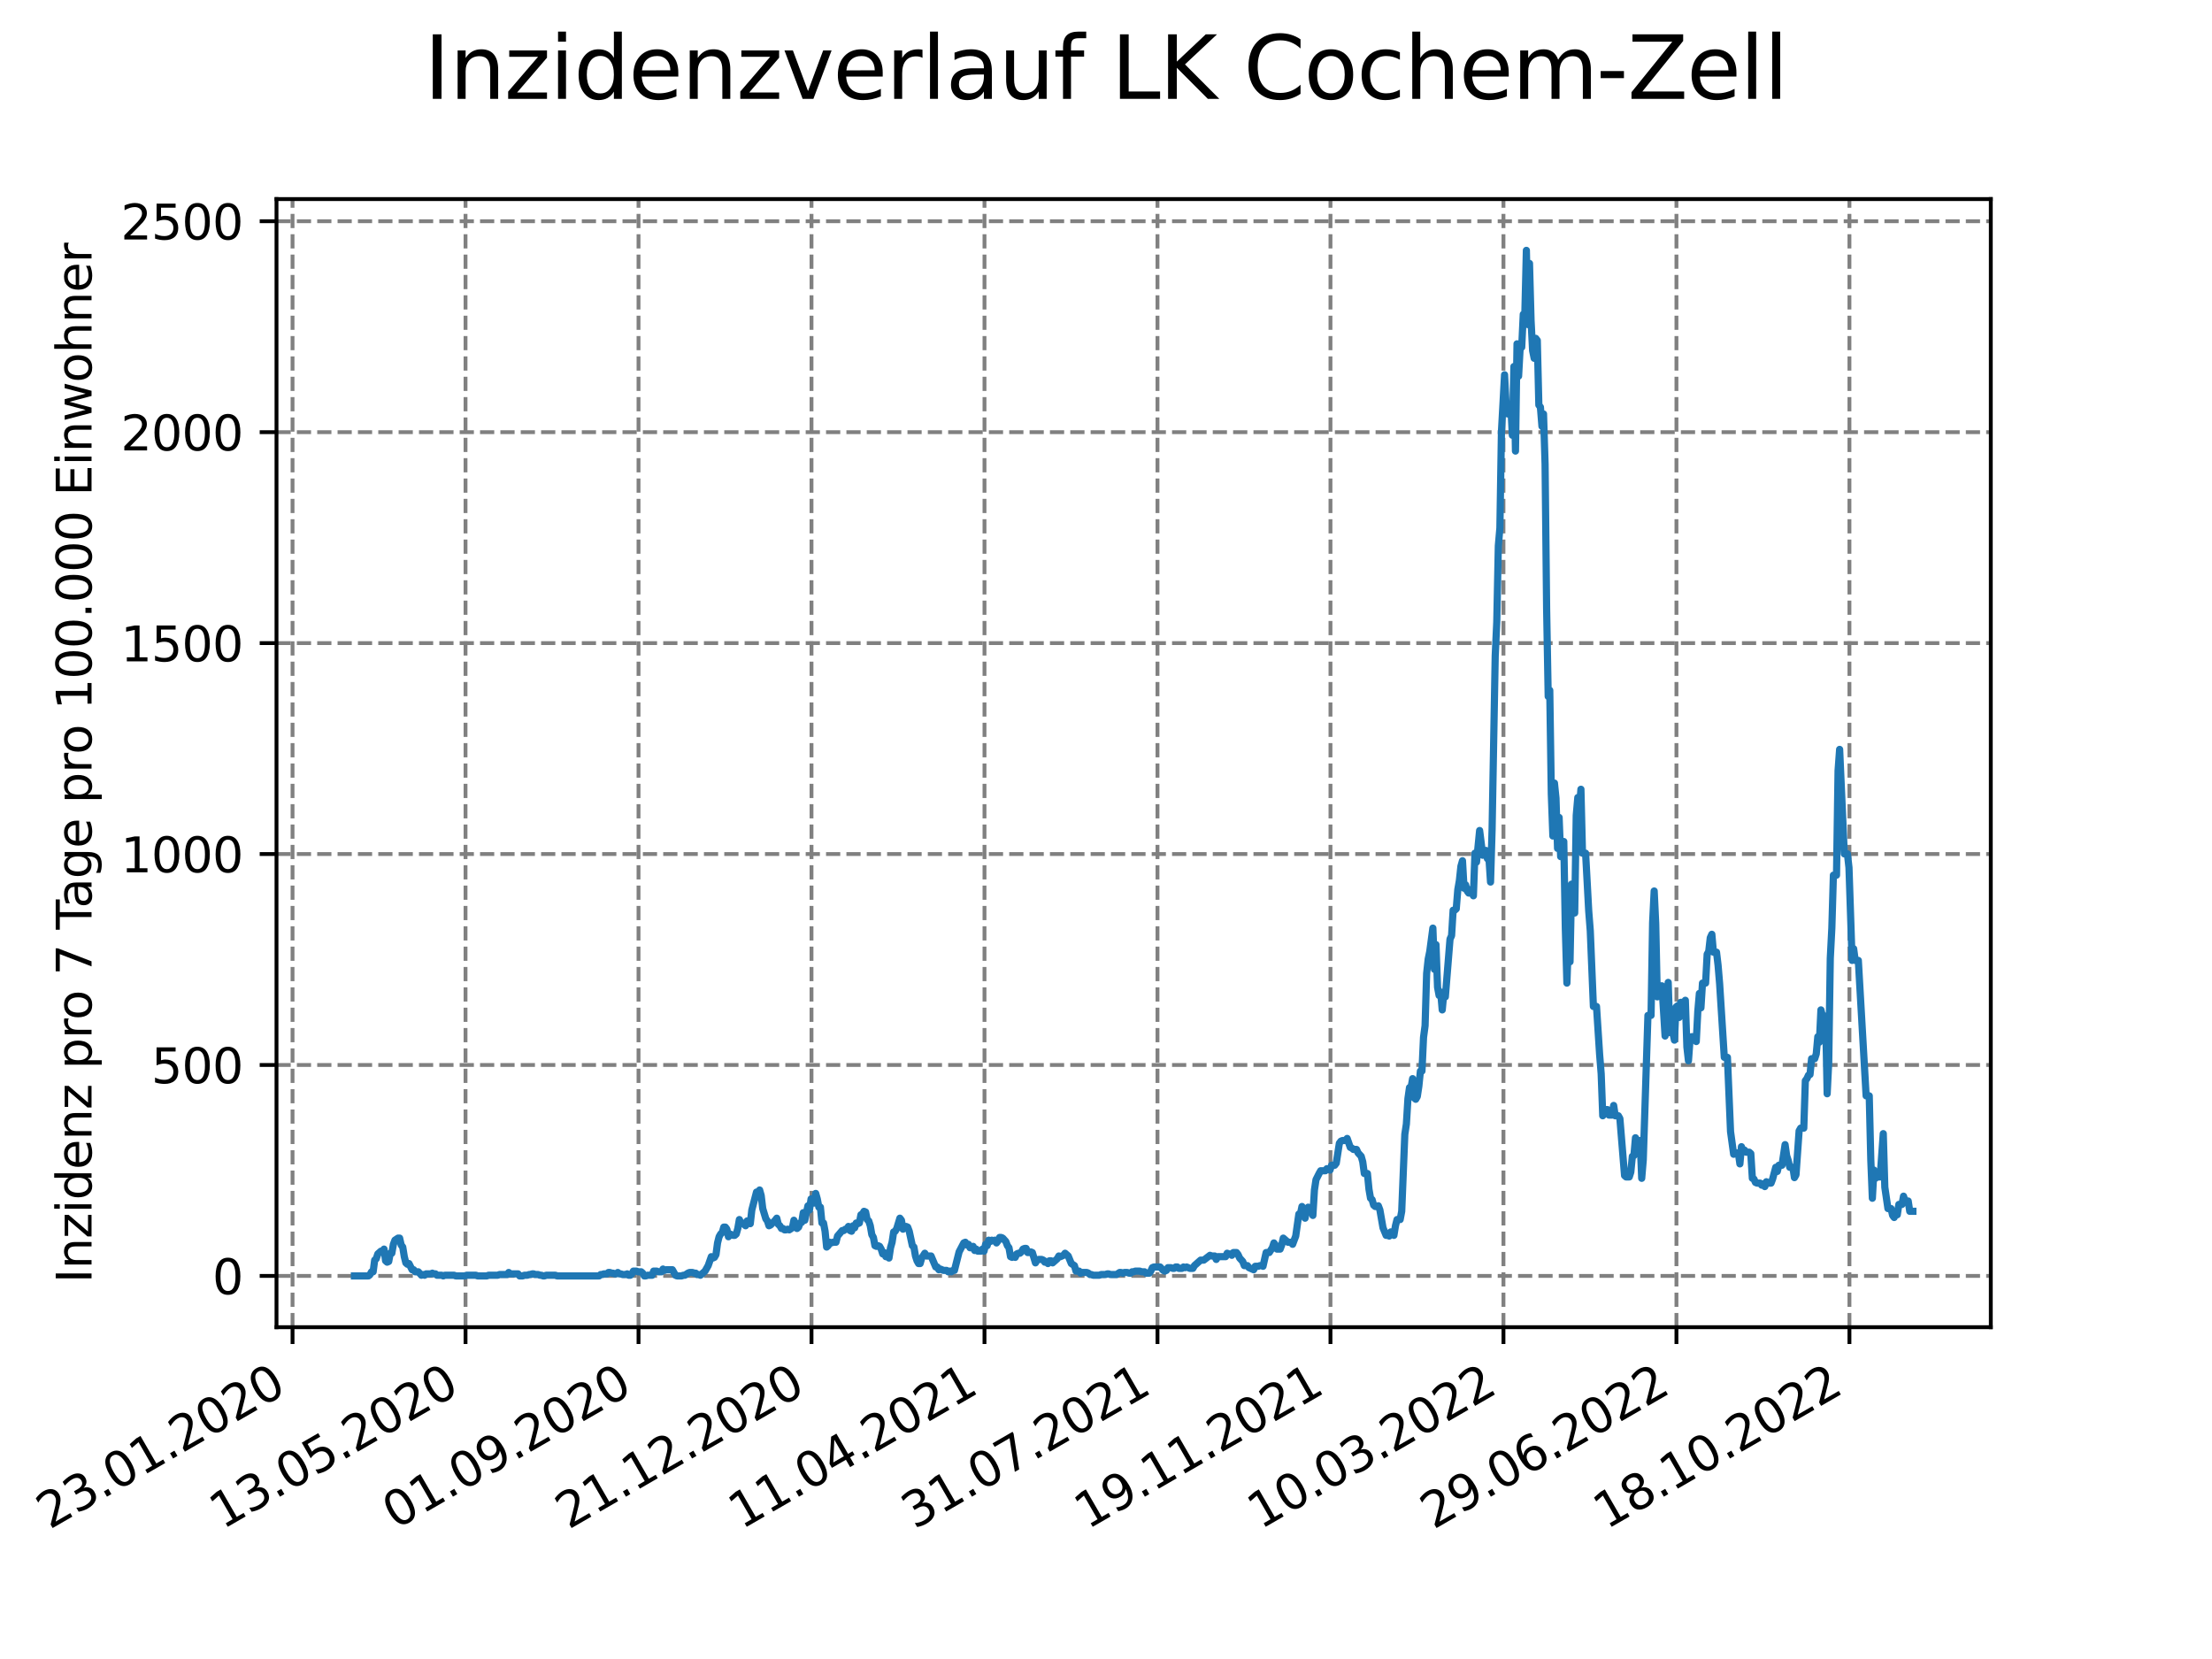 <?xml version="1.0" encoding="utf-8" standalone="no"?>
<!DOCTYPE svg PUBLIC "-//W3C//DTD SVG 1.1//EN"
  "http://www.w3.org/Graphics/SVG/1.1/DTD/svg11.dtd">
<svg xmlns:xlink="http://www.w3.org/1999/xlink" width="460.8pt" height="345.6pt" viewBox="0 0 460.8 345.6" xmlns="http://www.w3.org/2000/svg" version="1.1">
 <defs>
  <style type="text/css">*{stroke-linejoin: round; stroke-linecap: butt}</style>
 </defs>
 <g id="figure_1">
  <g id="patch_1">
   <path d="M 0 345.6 
L 460.8 345.6 
L 460.8 0 
L 0 0 
z
" style="fill: #ffffff"/>
  </g>
  <g id="axes_1">
   <g id="patch_2">
    <path d="M 57.6 276.48 
L 414.72 276.48 
L 414.72 41.472 
L 57.6 41.472 
z
" style="fill: #ffffff"/>
   </g>
   <g id="matplotlib.axis_1">
    <g id="xtick_1">
     <g id="line2d_1">
      <path d="M 60.941 276.48 
L 60.941 41.472 
" clip-path="url(#p5fad5123e4)" style="fill: none; stroke-dasharray: 2.96,1.28; stroke-dashoffset: 0; stroke: #808080; stroke-width: 0.8"/>
     </g>
     <g id="line2d_2">
      <defs>
       <path id="m1dbc35e646" d="M 0 0 
L 0 3.5 
" style="stroke: #000000; stroke-width: 0.8"/>
      </defs>
      <g>
       <use xlink:href="#m1dbc35e646" x="60.941" y="276.48" style="stroke: #000000; stroke-width: 0.8"/>
      </g>
     </g>
     <g id="text_1">
      <!-- 23.01.2020 -->
      <g transform="translate(10.316 318.689) rotate(-30) scale(0.1 -0.1)">
       <defs>
        <path id="DejaVuSans-32" d="M 1228 531 
L 3431 531 
L 3431 0 
L 469 0 
L 469 531 
Q 828 903 1448 1529 
Q 2069 2156 2228 2338 
Q 2531 2678 2651 2914 
Q 2772 3150 2772 3378 
Q 2772 3750 2511 3984 
Q 2250 4219 1831 4219 
Q 1534 4219 1204 4116 
Q 875 4013 500 3803 
L 500 4441 
Q 881 4594 1212 4672 
Q 1544 4750 1819 4750 
Q 2544 4750 2975 4387 
Q 3406 4025 3406 3419 
Q 3406 3131 3298 2873 
Q 3191 2616 2906 2266 
Q 2828 2175 2409 1742 
Q 1991 1309 1228 531 
z
" transform="scale(0.016)"/>
        <path id="DejaVuSans-33" d="M 2597 2516 
Q 3050 2419 3304 2112 
Q 3559 1806 3559 1356 
Q 3559 666 3084 287 
Q 2609 -91 1734 -91 
Q 1441 -91 1130 -33 
Q 819 25 488 141 
L 488 750 
Q 750 597 1062 519 
Q 1375 441 1716 441 
Q 2309 441 2620 675 
Q 2931 909 2931 1356 
Q 2931 1769 2642 2001 
Q 2353 2234 1838 2234 
L 1294 2234 
L 1294 2753 
L 1863 2753 
Q 2328 2753 2575 2939 
Q 2822 3125 2822 3475 
Q 2822 3834 2567 4026 
Q 2313 4219 1838 4219 
Q 1578 4219 1281 4162 
Q 984 4106 628 3988 
L 628 4550 
Q 988 4650 1302 4700 
Q 1616 4750 1894 4750 
Q 2613 4750 3031 4423 
Q 3450 4097 3450 3541 
Q 3450 3153 3228 2886 
Q 3006 2619 2597 2516 
z
" transform="scale(0.016)"/>
        <path id="DejaVuSans-2e" d="M 684 794 
L 1344 794 
L 1344 0 
L 684 0 
L 684 794 
z
" transform="scale(0.016)"/>
        <path id="DejaVuSans-30" d="M 2034 4250 
Q 1547 4250 1301 3770 
Q 1056 3291 1056 2328 
Q 1056 1369 1301 889 
Q 1547 409 2034 409 
Q 2525 409 2770 889 
Q 3016 1369 3016 2328 
Q 3016 3291 2770 3770 
Q 2525 4250 2034 4250 
z
M 2034 4750 
Q 2819 4750 3233 4129 
Q 3647 3509 3647 2328 
Q 3647 1150 3233 529 
Q 2819 -91 2034 -91 
Q 1250 -91 836 529 
Q 422 1150 422 2328 
Q 422 3509 836 4129 
Q 1250 4750 2034 4750 
z
" transform="scale(0.016)"/>
        <path id="DejaVuSans-31" d="M 794 531 
L 1825 531 
L 1825 4091 
L 703 3866 
L 703 4441 
L 1819 4666 
L 2450 4666 
L 2450 531 
L 3481 531 
L 3481 0 
L 794 0 
L 794 531 
z
" transform="scale(0.016)"/>
       </defs>
       <use xlink:href="#DejaVuSans-32"/>
       <use xlink:href="#DejaVuSans-33" x="63.623"/>
       <use xlink:href="#DejaVuSans-2e" x="127.246"/>
       <use xlink:href="#DejaVuSans-30" x="159.033"/>
       <use xlink:href="#DejaVuSans-31" x="222.656"/>
       <use xlink:href="#DejaVuSans-2e" x="286.279"/>
       <use xlink:href="#DejaVuSans-32" x="318.066"/>
       <use xlink:href="#DejaVuSans-30" x="381.689"/>
       <use xlink:href="#DejaVuSans-32" x="445.312"/>
       <use xlink:href="#DejaVuSans-30" x="508.936"/>
      </g>
     </g>
    </g>
    <g id="xtick_2">
     <g id="line2d_3">
      <path d="M 96.978 276.48 
L 96.978 41.472 
" clip-path="url(#p5fad5123e4)" style="fill: none; stroke-dasharray: 2.96,1.28; stroke-dashoffset: 0; stroke: #808080; stroke-width: 0.8"/>
     </g>
     <g id="line2d_4">
      <g>
       <use xlink:href="#m1dbc35e646" x="96.978" y="276.48" style="stroke: #000000; stroke-width: 0.8"/>
      </g>
     </g>
     <g id="text_2">
      <!-- 13.05.2020 -->
      <g transform="translate(46.353 318.689) rotate(-30) scale(0.1 -0.1)">
       <defs>
        <path id="DejaVuSans-35" d="M 691 4666 
L 3169 4666 
L 3169 4134 
L 1269 4134 
L 1269 2991 
Q 1406 3038 1543 3061 
Q 1681 3084 1819 3084 
Q 2600 3084 3056 2656 
Q 3513 2228 3513 1497 
Q 3513 744 3044 326 
Q 2575 -91 1722 -91 
Q 1428 -91 1123 -41 
Q 819 9 494 109 
L 494 744 
Q 775 591 1075 516 
Q 1375 441 1709 441 
Q 2250 441 2565 725 
Q 2881 1009 2881 1497 
Q 2881 1984 2565 2268 
Q 2250 2553 1709 2553 
Q 1456 2553 1204 2497 
Q 953 2441 691 2322 
L 691 4666 
z
" transform="scale(0.016)"/>
       </defs>
       <use xlink:href="#DejaVuSans-31"/>
       <use xlink:href="#DejaVuSans-33" x="63.623"/>
       <use xlink:href="#DejaVuSans-2e" x="127.246"/>
       <use xlink:href="#DejaVuSans-30" x="159.033"/>
       <use xlink:href="#DejaVuSans-35" x="222.656"/>
       <use xlink:href="#DejaVuSans-2e" x="286.279"/>
       <use xlink:href="#DejaVuSans-32" x="318.066"/>
       <use xlink:href="#DejaVuSans-30" x="381.689"/>
       <use xlink:href="#DejaVuSans-32" x="445.312"/>
       <use xlink:href="#DejaVuSans-30" x="508.936"/>
      </g>
     </g>
    </g>
    <g id="xtick_3">
     <g id="line2d_5">
      <path d="M 133.015 276.48 
L 133.015 41.472 
" clip-path="url(#p5fad5123e4)" style="fill: none; stroke-dasharray: 2.96,1.28; stroke-dashoffset: 0; stroke: #808080; stroke-width: 0.8"/>
     </g>
     <g id="line2d_6">
      <g>
       <use xlink:href="#m1dbc35e646" x="133.015" y="276.48" style="stroke: #000000; stroke-width: 0.8"/>
      </g>
     </g>
     <g id="text_3">
      <!-- 01.09.2020 -->
      <g transform="translate(82.389 318.689) rotate(-30) scale(0.1 -0.1)">
       <defs>
        <path id="DejaVuSans-39" d="M 703 97 
L 703 672 
Q 941 559 1184 500 
Q 1428 441 1663 441 
Q 2288 441 2617 861 
Q 2947 1281 2994 2138 
Q 2813 1869 2534 1725 
Q 2256 1581 1919 1581 
Q 1219 1581 811 2004 
Q 403 2428 403 3163 
Q 403 3881 828 4315 
Q 1253 4750 1959 4750 
Q 2769 4750 3195 4129 
Q 3622 3509 3622 2328 
Q 3622 1225 3098 567 
Q 2575 -91 1691 -91 
Q 1453 -91 1209 -44 
Q 966 3 703 97 
z
M 1959 2075 
Q 2384 2075 2632 2365 
Q 2881 2656 2881 3163 
Q 2881 3666 2632 3958 
Q 2384 4250 1959 4250 
Q 1534 4250 1286 3958 
Q 1038 3666 1038 3163 
Q 1038 2656 1286 2365 
Q 1534 2075 1959 2075 
z
" transform="scale(0.016)"/>
       </defs>
       <use xlink:href="#DejaVuSans-30"/>
       <use xlink:href="#DejaVuSans-31" x="63.623"/>
       <use xlink:href="#DejaVuSans-2e" x="127.246"/>
       <use xlink:href="#DejaVuSans-30" x="159.033"/>
       <use xlink:href="#DejaVuSans-39" x="222.656"/>
       <use xlink:href="#DejaVuSans-2e" x="286.279"/>
       <use xlink:href="#DejaVuSans-32" x="318.066"/>
       <use xlink:href="#DejaVuSans-30" x="381.689"/>
       <use xlink:href="#DejaVuSans-32" x="445.312"/>
       <use xlink:href="#DejaVuSans-30" x="508.936"/>
      </g>
     </g>
    </g>
    <g id="xtick_4">
     <g id="line2d_7">
      <path d="M 169.051 276.48 
L 169.051 41.472 
" clip-path="url(#p5fad5123e4)" style="fill: none; stroke-dasharray: 2.96,1.28; stroke-dashoffset: 0; stroke: #808080; stroke-width: 0.8"/>
     </g>
     <g id="line2d_8">
      <g>
       <use xlink:href="#m1dbc35e646" x="169.051" y="276.48" style="stroke: #000000; stroke-width: 0.8"/>
      </g>
     </g>
     <g id="text_4">
      <!-- 21.12.2020 -->
      <g transform="translate(118.426 318.689) rotate(-30) scale(0.1 -0.1)">
       <use xlink:href="#DejaVuSans-32"/>
       <use xlink:href="#DejaVuSans-31" x="63.623"/>
       <use xlink:href="#DejaVuSans-2e" x="127.246"/>
       <use xlink:href="#DejaVuSans-31" x="159.033"/>
       <use xlink:href="#DejaVuSans-32" x="222.656"/>
       <use xlink:href="#DejaVuSans-2e" x="286.279"/>
       <use xlink:href="#DejaVuSans-32" x="318.066"/>
       <use xlink:href="#DejaVuSans-30" x="381.689"/>
       <use xlink:href="#DejaVuSans-32" x="445.312"/>
       <use xlink:href="#DejaVuSans-30" x="508.936"/>
      </g>
     </g>
    </g>
    <g id="xtick_5">
     <g id="line2d_9">
      <path d="M 205.088 276.48 
L 205.088 41.472 
" clip-path="url(#p5fad5123e4)" style="fill: none; stroke-dasharray: 2.96,1.28; stroke-dashoffset: 0; stroke: #808080; stroke-width: 0.8"/>
     </g>
     <g id="line2d_10">
      <g>
       <use xlink:href="#m1dbc35e646" x="205.088" y="276.48" style="stroke: #000000; stroke-width: 0.8"/>
      </g>
     </g>
     <g id="text_5">
      <!-- 11.04.2021 -->
      <g transform="translate(154.463 318.689) rotate(-30) scale(0.1 -0.1)">
       <defs>
        <path id="DejaVuSans-34" d="M 2419 4116 
L 825 1625 
L 2419 1625 
L 2419 4116 
z
M 2253 4666 
L 3047 4666 
L 3047 1625 
L 3713 1625 
L 3713 1100 
L 3047 1100 
L 3047 0 
L 2419 0 
L 2419 1100 
L 313 1100 
L 313 1709 
L 2253 4666 
z
" transform="scale(0.016)"/>
       </defs>
       <use xlink:href="#DejaVuSans-31"/>
       <use xlink:href="#DejaVuSans-31" x="63.623"/>
       <use xlink:href="#DejaVuSans-2e" x="127.246"/>
       <use xlink:href="#DejaVuSans-30" x="159.033"/>
       <use xlink:href="#DejaVuSans-34" x="222.656"/>
       <use xlink:href="#DejaVuSans-2e" x="286.279"/>
       <use xlink:href="#DejaVuSans-32" x="318.066"/>
       <use xlink:href="#DejaVuSans-30" x="381.689"/>
       <use xlink:href="#DejaVuSans-32" x="445.312"/>
       <use xlink:href="#DejaVuSans-31" x="508.936"/>
      </g>
     </g>
    </g>
    <g id="xtick_6">
     <g id="line2d_11">
      <path d="M 241.125 276.48 
L 241.125 41.472 
" clip-path="url(#p5fad5123e4)" style="fill: none; stroke-dasharray: 2.96,1.28; stroke-dashoffset: 0; stroke: #808080; stroke-width: 0.8"/>
     </g>
     <g id="line2d_12">
      <g>
       <use xlink:href="#m1dbc35e646" x="241.125" y="276.48" style="stroke: #000000; stroke-width: 0.8"/>
      </g>
     </g>
     <g id="text_6">
      <!-- 31.07.2021 -->
      <g transform="translate(190.499 318.689) rotate(-30) scale(0.1 -0.1)">
       <defs>
        <path id="DejaVuSans-37" d="M 525 4666 
L 3525 4666 
L 3525 4397 
L 1831 0 
L 1172 0 
L 2766 4134 
L 525 4134 
L 525 4666 
z
" transform="scale(0.016)"/>
       </defs>
       <use xlink:href="#DejaVuSans-33"/>
       <use xlink:href="#DejaVuSans-31" x="63.623"/>
       <use xlink:href="#DejaVuSans-2e" x="127.246"/>
       <use xlink:href="#DejaVuSans-30" x="159.033"/>
       <use xlink:href="#DejaVuSans-37" x="222.656"/>
       <use xlink:href="#DejaVuSans-2e" x="286.279"/>
       <use xlink:href="#DejaVuSans-32" x="318.066"/>
       <use xlink:href="#DejaVuSans-30" x="381.689"/>
       <use xlink:href="#DejaVuSans-32" x="445.312"/>
       <use xlink:href="#DejaVuSans-31" x="508.936"/>
      </g>
     </g>
    </g>
    <g id="xtick_7">
     <g id="line2d_13">
      <path d="M 277.161 276.48 
L 277.161 41.472 
" clip-path="url(#p5fad5123e4)" style="fill: none; stroke-dasharray: 2.96,1.28; stroke-dashoffset: 0; stroke: #808080; stroke-width: 0.8"/>
     </g>
     <g id="line2d_14">
      <g>
       <use xlink:href="#m1dbc35e646" x="277.161" y="276.48" style="stroke: #000000; stroke-width: 0.8"/>
      </g>
     </g>
     <g id="text_7">
      <!-- 19.11.2021 -->
      <g transform="translate(226.536 318.689) rotate(-30) scale(0.1 -0.1)">
       <use xlink:href="#DejaVuSans-31"/>
       <use xlink:href="#DejaVuSans-39" x="63.623"/>
       <use xlink:href="#DejaVuSans-2e" x="127.246"/>
       <use xlink:href="#DejaVuSans-31" x="159.033"/>
       <use xlink:href="#DejaVuSans-31" x="222.656"/>
       <use xlink:href="#DejaVuSans-2e" x="286.279"/>
       <use xlink:href="#DejaVuSans-32" x="318.066"/>
       <use xlink:href="#DejaVuSans-30" x="381.689"/>
       <use xlink:href="#DejaVuSans-32" x="445.312"/>
       <use xlink:href="#DejaVuSans-31" x="508.936"/>
      </g>
     </g>
    </g>
    <g id="xtick_8">
     <g id="line2d_15">
      <path d="M 313.198 276.48 
L 313.198 41.472 
" clip-path="url(#p5fad5123e4)" style="fill: none; stroke-dasharray: 2.96,1.28; stroke-dashoffset: 0; stroke: #808080; stroke-width: 0.8"/>
     </g>
     <g id="line2d_16">
      <g>
       <use xlink:href="#m1dbc35e646" x="313.198" y="276.48" style="stroke: #000000; stroke-width: 0.8"/>
      </g>
     </g>
     <g id="text_8">
      <!-- 10.03.2022 -->
      <g transform="translate(262.573 318.689) rotate(-30) scale(0.1 -0.1)">
       <use xlink:href="#DejaVuSans-31"/>
       <use xlink:href="#DejaVuSans-30" x="63.623"/>
       <use xlink:href="#DejaVuSans-2e" x="127.246"/>
       <use xlink:href="#DejaVuSans-30" x="159.033"/>
       <use xlink:href="#DejaVuSans-33" x="222.656"/>
       <use xlink:href="#DejaVuSans-2e" x="286.279"/>
       <use xlink:href="#DejaVuSans-32" x="318.066"/>
       <use xlink:href="#DejaVuSans-30" x="381.689"/>
       <use xlink:href="#DejaVuSans-32" x="445.312"/>
       <use xlink:href="#DejaVuSans-32" x="508.936"/>
      </g>
     </g>
    </g>
    <g id="xtick_9">
     <g id="line2d_17">
      <path d="M 349.234 276.48 
L 349.234 41.472 
" clip-path="url(#p5fad5123e4)" style="fill: none; stroke-dasharray: 2.96,1.28; stroke-dashoffset: 0; stroke: #808080; stroke-width: 0.8"/>
     </g>
     <g id="line2d_18">
      <g>
       <use xlink:href="#m1dbc35e646" x="349.234" y="276.48" style="stroke: #000000; stroke-width: 0.8"/>
      </g>
     </g>
     <g id="text_9">
      <!-- 29.06.2022 -->
      <g transform="translate(298.609 318.689) rotate(-30) scale(0.1 -0.1)">
       <defs>
        <path id="DejaVuSans-36" d="M 2113 2584 
Q 1688 2584 1439 2293 
Q 1191 2003 1191 1497 
Q 1191 994 1439 701 
Q 1688 409 2113 409 
Q 2538 409 2786 701 
Q 3034 994 3034 1497 
Q 3034 2003 2786 2293 
Q 2538 2584 2113 2584 
z
M 3366 4563 
L 3366 3988 
Q 3128 4100 2886 4159 
Q 2644 4219 2406 4219 
Q 1781 4219 1451 3797 
Q 1122 3375 1075 2522 
Q 1259 2794 1537 2939 
Q 1816 3084 2150 3084 
Q 2853 3084 3261 2657 
Q 3669 2231 3669 1497 
Q 3669 778 3244 343 
Q 2819 -91 2113 -91 
Q 1303 -91 875 529 
Q 447 1150 447 2328 
Q 447 3434 972 4092 
Q 1497 4750 2381 4750 
Q 2619 4750 2861 4703 
Q 3103 4656 3366 4563 
z
" transform="scale(0.016)"/>
       </defs>
       <use xlink:href="#DejaVuSans-32"/>
       <use xlink:href="#DejaVuSans-39" x="63.623"/>
       <use xlink:href="#DejaVuSans-2e" x="127.246"/>
       <use xlink:href="#DejaVuSans-30" x="159.033"/>
       <use xlink:href="#DejaVuSans-36" x="222.656"/>
       <use xlink:href="#DejaVuSans-2e" x="286.279"/>
       <use xlink:href="#DejaVuSans-32" x="318.066"/>
       <use xlink:href="#DejaVuSans-30" x="381.689"/>
       <use xlink:href="#DejaVuSans-32" x="445.312"/>
       <use xlink:href="#DejaVuSans-32" x="508.936"/>
      </g>
     </g>
    </g>
    <g id="xtick_10">
     <g id="line2d_19">
      <path d="M 385.271 276.48 
L 385.271 41.472 
" clip-path="url(#p5fad5123e4)" style="fill: none; stroke-dasharray: 2.96,1.28; stroke-dashoffset: 0; stroke: #808080; stroke-width: 0.8"/>
     </g>
     <g id="line2d_20">
      <g>
       <use xlink:href="#m1dbc35e646" x="385.271" y="276.48" style="stroke: #000000; stroke-width: 0.8"/>
      </g>
     </g>
     <g id="text_10">
      <!-- 18.10.2022 -->
      <g transform="translate(334.646 318.689) rotate(-30) scale(0.1 -0.1)">
       <defs>
        <path id="DejaVuSans-38" d="M 2034 2216 
Q 1584 2216 1326 1975 
Q 1069 1734 1069 1313 
Q 1069 891 1326 650 
Q 1584 409 2034 409 
Q 2484 409 2743 651 
Q 3003 894 3003 1313 
Q 3003 1734 2745 1975 
Q 2488 2216 2034 2216 
z
M 1403 2484 
Q 997 2584 770 2862 
Q 544 3141 544 3541 
Q 544 4100 942 4425 
Q 1341 4750 2034 4750 
Q 2731 4750 3128 4425 
Q 3525 4100 3525 3541 
Q 3525 3141 3298 2862 
Q 3072 2584 2669 2484 
Q 3125 2378 3379 2068 
Q 3634 1759 3634 1313 
Q 3634 634 3220 271 
Q 2806 -91 2034 -91 
Q 1263 -91 848 271 
Q 434 634 434 1313 
Q 434 1759 690 2068 
Q 947 2378 1403 2484 
z
M 1172 3481 
Q 1172 3119 1398 2916 
Q 1625 2713 2034 2713 
Q 2441 2713 2670 2916 
Q 2900 3119 2900 3481 
Q 2900 3844 2670 4047 
Q 2441 4250 2034 4250 
Q 1625 4250 1398 4047 
Q 1172 3844 1172 3481 
z
" transform="scale(0.016)"/>
       </defs>
       <use xlink:href="#DejaVuSans-31"/>
       <use xlink:href="#DejaVuSans-38" x="63.623"/>
       <use xlink:href="#DejaVuSans-2e" x="127.246"/>
       <use xlink:href="#DejaVuSans-31" x="159.033"/>
       <use xlink:href="#DejaVuSans-30" x="222.656"/>
       <use xlink:href="#DejaVuSans-2e" x="286.279"/>
       <use xlink:href="#DejaVuSans-32" x="318.066"/>
       <use xlink:href="#DejaVuSans-30" x="381.689"/>
       <use xlink:href="#DejaVuSans-32" x="445.312"/>
       <use xlink:href="#DejaVuSans-32" x="508.936"/>
      </g>
     </g>
    </g>
   </g>
   <g id="matplotlib.axis_2">
    <g id="ytick_1">
     <g id="line2d_21">
      <path d="M 57.6 265.798 
L 414.72 265.798 
" clip-path="url(#p5fad5123e4)" style="fill: none; stroke-dasharray: 2.96,1.28; stroke-dashoffset: 0; stroke: #808080; stroke-width: 0.8"/>
     </g>
     <g id="line2d_22">
      <defs>
       <path id="mdf9a8a798d" d="M 0 0 
L -3.5 0 
" style="stroke: #000000; stroke-width: 0.8"/>
      </defs>
      <g>
       <use xlink:href="#mdf9a8a798d" x="57.6" y="265.798" style="stroke: #000000; stroke-width: 0.8"/>
      </g>
     </g>
     <g id="text_11">
      <!-- 0 -->
      <g transform="translate(44.237 269.597) scale(0.1 -0.1)">
       <use xlink:href="#DejaVuSans-30"/>
      </g>
     </g>
    </g>
    <g id="ytick_2">
     <g id="line2d_23">
      <path d="M 57.6 221.856 
L 414.72 221.856 
" clip-path="url(#p5fad5123e4)" style="fill: none; stroke-dasharray: 2.96,1.28; stroke-dashoffset: 0; stroke: #808080; stroke-width: 0.8"/>
     </g>
     <g id="line2d_24">
      <g>
       <use xlink:href="#mdf9a8a798d" x="57.6" y="221.856" style="stroke: #000000; stroke-width: 0.8"/>
      </g>
     </g>
     <g id="text_12">
      <!-- 500 -->
      <g transform="translate(31.512 225.655) scale(0.1 -0.1)">
       <use xlink:href="#DejaVuSans-35"/>
       <use xlink:href="#DejaVuSans-30" x="63.623"/>
       <use xlink:href="#DejaVuSans-30" x="127.246"/>
      </g>
     </g>
    </g>
    <g id="ytick_3">
     <g id="line2d_25">
      <path d="M 57.6 177.913 
L 414.72 177.913 
" clip-path="url(#p5fad5123e4)" style="fill: none; stroke-dasharray: 2.96,1.28; stroke-dashoffset: 0; stroke: #808080; stroke-width: 0.8"/>
     </g>
     <g id="line2d_26">
      <g>
       <use xlink:href="#mdf9a8a798d" x="57.6" y="177.913" style="stroke: #000000; stroke-width: 0.8"/>
      </g>
     </g>
     <g id="text_13">
      <!-- 1000 -->
      <g transform="translate(25.15 181.712) scale(0.1 -0.1)">
       <use xlink:href="#DejaVuSans-31"/>
       <use xlink:href="#DejaVuSans-30" x="63.623"/>
       <use xlink:href="#DejaVuSans-30" x="127.246"/>
       <use xlink:href="#DejaVuSans-30" x="190.869"/>
      </g>
     </g>
    </g>
    <g id="ytick_4">
     <g id="line2d_27">
      <path d="M 57.6 133.971 
L 414.72 133.971 
" clip-path="url(#p5fad5123e4)" style="fill: none; stroke-dasharray: 2.96,1.28; stroke-dashoffset: 0; stroke: #808080; stroke-width: 0.8"/>
     </g>
     <g id="line2d_28">
      <g>
       <use xlink:href="#mdf9a8a798d" x="57.6" y="133.971" style="stroke: #000000; stroke-width: 0.8"/>
      </g>
     </g>
     <g id="text_14">
      <!-- 1500 -->
      <g transform="translate(25.15 137.77) scale(0.1 -0.1)">
       <use xlink:href="#DejaVuSans-31"/>
       <use xlink:href="#DejaVuSans-35" x="63.623"/>
       <use xlink:href="#DejaVuSans-30" x="127.246"/>
       <use xlink:href="#DejaVuSans-30" x="190.869"/>
      </g>
     </g>
    </g>
    <g id="ytick_5">
     <g id="line2d_29">
      <path d="M 57.6 90.029 
L 414.72 90.029 
" clip-path="url(#p5fad5123e4)" style="fill: none; stroke-dasharray: 2.96,1.28; stroke-dashoffset: 0; stroke: #808080; stroke-width: 0.8"/>
     </g>
     <g id="line2d_30">
      <g>
       <use xlink:href="#mdf9a8a798d" x="57.6" y="90.029" style="stroke: #000000; stroke-width: 0.8"/>
      </g>
     </g>
     <g id="text_15">
      <!-- 2000 -->
      <g transform="translate(25.15 93.828) scale(0.1 -0.1)">
       <use xlink:href="#DejaVuSans-32"/>
       <use xlink:href="#DejaVuSans-30" x="63.623"/>
       <use xlink:href="#DejaVuSans-30" x="127.246"/>
       <use xlink:href="#DejaVuSans-30" x="190.869"/>
      </g>
     </g>
    </g>
    <g id="ytick_6">
     <g id="line2d_31">
      <path d="M 57.6 46.086 
L 414.72 46.086 
" clip-path="url(#p5fad5123e4)" style="fill: none; stroke-dasharray: 2.96,1.28; stroke-dashoffset: 0; stroke: #808080; stroke-width: 0.8"/>
     </g>
     <g id="line2d_32">
      <g>
       <use xlink:href="#mdf9a8a798d" x="57.6" y="46.086" style="stroke: #000000; stroke-width: 0.8"/>
      </g>
     </g>
     <g id="text_16">
      <!-- 2500 -->
      <g transform="translate(25.15 49.886) scale(0.1 -0.1)">
       <use xlink:href="#DejaVuSans-32"/>
       <use xlink:href="#DejaVuSans-35" x="63.623"/>
       <use xlink:href="#DejaVuSans-30" x="127.246"/>
       <use xlink:href="#DejaVuSans-30" x="190.869"/>
      </g>
     </g>
    </g>
    <g id="text_17">
     <!-- Inzidenz pro 7 Tage pro 100.000 Einwohner -->
     <g transform="translate(19.07 267.301) rotate(-90) scale(0.1 -0.1)">
      <defs>
       <path id="DejaVuSans-49" d="M 628 4666 
L 1259 4666 
L 1259 0 
L 628 0 
L 628 4666 
z
" transform="scale(0.016)"/>
       <path id="DejaVuSans-6e" d="M 3513 2113 
L 3513 0 
L 2938 0 
L 2938 2094 
Q 2938 2591 2744 2837 
Q 2550 3084 2163 3084 
Q 1697 3084 1428 2787 
Q 1159 2491 1159 1978 
L 1159 0 
L 581 0 
L 581 3500 
L 1159 3500 
L 1159 2956 
Q 1366 3272 1645 3428 
Q 1925 3584 2291 3584 
Q 2894 3584 3203 3211 
Q 3513 2838 3513 2113 
z
" transform="scale(0.016)"/>
       <path id="DejaVuSans-7a" d="M 353 3500 
L 3084 3500 
L 3084 2975 
L 922 459 
L 3084 459 
L 3084 0 
L 275 0 
L 275 525 
L 2438 3041 
L 353 3041 
L 353 3500 
z
" transform="scale(0.016)"/>
       <path id="DejaVuSans-69" d="M 603 3500 
L 1178 3500 
L 1178 0 
L 603 0 
L 603 3500 
z
M 603 4863 
L 1178 4863 
L 1178 4134 
L 603 4134 
L 603 4863 
z
" transform="scale(0.016)"/>
       <path id="DejaVuSans-64" d="M 2906 2969 
L 2906 4863 
L 3481 4863 
L 3481 0 
L 2906 0 
L 2906 525 
Q 2725 213 2448 61 
Q 2172 -91 1784 -91 
Q 1150 -91 751 415 
Q 353 922 353 1747 
Q 353 2572 751 3078 
Q 1150 3584 1784 3584 
Q 2172 3584 2448 3432 
Q 2725 3281 2906 2969 
z
M 947 1747 
Q 947 1113 1208 752 
Q 1469 391 1925 391 
Q 2381 391 2643 752 
Q 2906 1113 2906 1747 
Q 2906 2381 2643 2742 
Q 2381 3103 1925 3103 
Q 1469 3103 1208 2742 
Q 947 2381 947 1747 
z
" transform="scale(0.016)"/>
       <path id="DejaVuSans-65" d="M 3597 1894 
L 3597 1613 
L 953 1613 
Q 991 1019 1311 708 
Q 1631 397 2203 397 
Q 2534 397 2845 478 
Q 3156 559 3463 722 
L 3463 178 
Q 3153 47 2828 -22 
Q 2503 -91 2169 -91 
Q 1331 -91 842 396 
Q 353 884 353 1716 
Q 353 2575 817 3079 
Q 1281 3584 2069 3584 
Q 2775 3584 3186 3129 
Q 3597 2675 3597 1894 
z
M 3022 2063 
Q 3016 2534 2758 2815 
Q 2500 3097 2075 3097 
Q 1594 3097 1305 2825 
Q 1016 2553 972 2059 
L 3022 2063 
z
" transform="scale(0.016)"/>
       <path id="DejaVuSans-20" transform="scale(0.016)"/>
       <path id="DejaVuSans-70" d="M 1159 525 
L 1159 -1331 
L 581 -1331 
L 581 3500 
L 1159 3500 
L 1159 2969 
Q 1341 3281 1617 3432 
Q 1894 3584 2278 3584 
Q 2916 3584 3314 3078 
Q 3713 2572 3713 1747 
Q 3713 922 3314 415 
Q 2916 -91 2278 -91 
Q 1894 -91 1617 61 
Q 1341 213 1159 525 
z
M 3116 1747 
Q 3116 2381 2855 2742 
Q 2594 3103 2138 3103 
Q 1681 3103 1420 2742 
Q 1159 2381 1159 1747 
Q 1159 1113 1420 752 
Q 1681 391 2138 391 
Q 2594 391 2855 752 
Q 3116 1113 3116 1747 
z
" transform="scale(0.016)"/>
       <path id="DejaVuSans-72" d="M 2631 2963 
Q 2534 3019 2420 3045 
Q 2306 3072 2169 3072 
Q 1681 3072 1420 2755 
Q 1159 2438 1159 1844 
L 1159 0 
L 581 0 
L 581 3500 
L 1159 3500 
L 1159 2956 
Q 1341 3275 1631 3429 
Q 1922 3584 2338 3584 
Q 2397 3584 2469 3576 
Q 2541 3569 2628 3553 
L 2631 2963 
z
" transform="scale(0.016)"/>
       <path id="DejaVuSans-6f" d="M 1959 3097 
Q 1497 3097 1228 2736 
Q 959 2375 959 1747 
Q 959 1119 1226 758 
Q 1494 397 1959 397 
Q 2419 397 2687 759 
Q 2956 1122 2956 1747 
Q 2956 2369 2687 2733 
Q 2419 3097 1959 3097 
z
M 1959 3584 
Q 2709 3584 3137 3096 
Q 3566 2609 3566 1747 
Q 3566 888 3137 398 
Q 2709 -91 1959 -91 
Q 1206 -91 779 398 
Q 353 888 353 1747 
Q 353 2609 779 3096 
Q 1206 3584 1959 3584 
z
" transform="scale(0.016)"/>
       <path id="DejaVuSans-54" d="M -19 4666 
L 3928 4666 
L 3928 4134 
L 2272 4134 
L 2272 0 
L 1638 0 
L 1638 4134 
L -19 4134 
L -19 4666 
z
" transform="scale(0.016)"/>
       <path id="DejaVuSans-61" d="M 2194 1759 
Q 1497 1759 1228 1600 
Q 959 1441 959 1056 
Q 959 750 1161 570 
Q 1363 391 1709 391 
Q 2188 391 2477 730 
Q 2766 1069 2766 1631 
L 2766 1759 
L 2194 1759 
z
M 3341 1997 
L 3341 0 
L 2766 0 
L 2766 531 
Q 2569 213 2275 61 
Q 1981 -91 1556 -91 
Q 1019 -91 701 211 
Q 384 513 384 1019 
Q 384 1609 779 1909 
Q 1175 2209 1959 2209 
L 2766 2209 
L 2766 2266 
Q 2766 2663 2505 2880 
Q 2244 3097 1772 3097 
Q 1472 3097 1187 3025 
Q 903 2953 641 2809 
L 641 3341 
Q 956 3463 1253 3523 
Q 1550 3584 1831 3584 
Q 2591 3584 2966 3190 
Q 3341 2797 3341 1997 
z
" transform="scale(0.016)"/>
       <path id="DejaVuSans-67" d="M 2906 1791 
Q 2906 2416 2648 2759 
Q 2391 3103 1925 3103 
Q 1463 3103 1205 2759 
Q 947 2416 947 1791 
Q 947 1169 1205 825 
Q 1463 481 1925 481 
Q 2391 481 2648 825 
Q 2906 1169 2906 1791 
z
M 3481 434 
Q 3481 -459 3084 -895 
Q 2688 -1331 1869 -1331 
Q 1566 -1331 1297 -1286 
Q 1028 -1241 775 -1147 
L 775 -588 
Q 1028 -725 1275 -790 
Q 1522 -856 1778 -856 
Q 2344 -856 2625 -561 
Q 2906 -266 2906 331 
L 2906 616 
Q 2728 306 2450 153 
Q 2172 0 1784 0 
Q 1141 0 747 490 
Q 353 981 353 1791 
Q 353 2603 747 3093 
Q 1141 3584 1784 3584 
Q 2172 3584 2450 3431 
Q 2728 3278 2906 2969 
L 2906 3500 
L 3481 3500 
L 3481 434 
z
" transform="scale(0.016)"/>
       <path id="DejaVuSans-45" d="M 628 4666 
L 3578 4666 
L 3578 4134 
L 1259 4134 
L 1259 2753 
L 3481 2753 
L 3481 2222 
L 1259 2222 
L 1259 531 
L 3634 531 
L 3634 0 
L 628 0 
L 628 4666 
z
" transform="scale(0.016)"/>
       <path id="DejaVuSans-77" d="M 269 3500 
L 844 3500 
L 1563 769 
L 2278 3500 
L 2956 3500 
L 3675 769 
L 4391 3500 
L 4966 3500 
L 4050 0 
L 3372 0 
L 2619 2869 
L 1863 0 
L 1184 0 
L 269 3500 
z
" transform="scale(0.016)"/>
       <path id="DejaVuSans-68" d="M 3513 2113 
L 3513 0 
L 2938 0 
L 2938 2094 
Q 2938 2591 2744 2837 
Q 2550 3084 2163 3084 
Q 1697 3084 1428 2787 
Q 1159 2491 1159 1978 
L 1159 0 
L 581 0 
L 581 4863 
L 1159 4863 
L 1159 2956 
Q 1366 3272 1645 3428 
Q 1925 3584 2291 3584 
Q 2894 3584 3203 3211 
Q 3513 2838 3513 2113 
z
" transform="scale(0.016)"/>
      </defs>
      <use xlink:href="#DejaVuSans-49"/>
      <use xlink:href="#DejaVuSans-6e" x="29.492"/>
      <use xlink:href="#DejaVuSans-7a" x="92.871"/>
      <use xlink:href="#DejaVuSans-69" x="145.361"/>
      <use xlink:href="#DejaVuSans-64" x="173.145"/>
      <use xlink:href="#DejaVuSans-65" x="236.621"/>
      <use xlink:href="#DejaVuSans-6e" x="298.145"/>
      <use xlink:href="#DejaVuSans-7a" x="361.523"/>
      <use xlink:href="#DejaVuSans-20" x="414.014"/>
      <use xlink:href="#DejaVuSans-70" x="445.801"/>
      <use xlink:href="#DejaVuSans-72" x="509.277"/>
      <use xlink:href="#DejaVuSans-6f" x="548.141"/>
      <use xlink:href="#DejaVuSans-20" x="609.322"/>
      <use xlink:href="#DejaVuSans-37" x="641.109"/>
      <use xlink:href="#DejaVuSans-20" x="704.732"/>
      <use xlink:href="#DejaVuSans-54" x="736.52"/>
      <use xlink:href="#DejaVuSans-61" x="781.104"/>
      <use xlink:href="#DejaVuSans-67" x="842.383"/>
      <use xlink:href="#DejaVuSans-65" x="905.859"/>
      <use xlink:href="#DejaVuSans-20" x="967.383"/>
      <use xlink:href="#DejaVuSans-70" x="999.17"/>
      <use xlink:href="#DejaVuSans-72" x="1062.646"/>
      <use xlink:href="#DejaVuSans-6f" x="1101.51"/>
      <use xlink:href="#DejaVuSans-20" x="1162.691"/>
      <use xlink:href="#DejaVuSans-31" x="1194.479"/>
      <use xlink:href="#DejaVuSans-30" x="1258.102"/>
      <use xlink:href="#DejaVuSans-30" x="1321.725"/>
      <use xlink:href="#DejaVuSans-2e" x="1385.348"/>
      <use xlink:href="#DejaVuSans-30" x="1417.135"/>
      <use xlink:href="#DejaVuSans-30" x="1480.758"/>
      <use xlink:href="#DejaVuSans-30" x="1544.381"/>
      <use xlink:href="#DejaVuSans-20" x="1608.004"/>
      <use xlink:href="#DejaVuSans-45" x="1639.791"/>
      <use xlink:href="#DejaVuSans-69" x="1702.975"/>
      <use xlink:href="#DejaVuSans-6e" x="1730.758"/>
      <use xlink:href="#DejaVuSans-77" x="1794.137"/>
      <use xlink:href="#DejaVuSans-6f" x="1875.924"/>
      <use xlink:href="#DejaVuSans-68" x="1937.105"/>
      <use xlink:href="#DejaVuSans-6e" x="2000.484"/>
      <use xlink:href="#DejaVuSans-65" x="2063.863"/>
      <use xlink:href="#DejaVuSans-72" x="2125.387"/>
     </g>
    </g>
   </g>
   <g id="line2d_33">
    <path d="M 73.833 265.798 
L 76.755 265.798 
L 77.079 265.511 
L 77.404 264.939 
L 77.729 264.939 
L 78.053 262.504 
L 78.378 262.218 
L 78.703 261.216 
L 79.352 260.643 
L 79.677 260.643 
L 80.001 260.213 
L 80.326 262.648 
L 80.65 262.934 
L 80.975 262.791 
L 81.3 261.072 
L 81.624 261.072 
L 81.949 259.211 
L 82.274 258.352 
L 82.923 257.922 
L 83.248 257.922 
L 83.572 259.354 
L 83.897 259.784 
L 84.222 261.788 
L 84.546 263.077 
L 84.871 263.364 
L 85.196 263.22 
L 85.845 264.509 
L 86.17 264.509 
L 86.494 264.939 
L 87.144 264.939 
L 87.793 265.655 
L 88.118 265.511 
L 88.442 265.655 
L 88.767 265.368 
L 89.741 265.368 
L 90.065 265.225 
L 90.39 265.368 
L 90.715 265.368 
L 91.039 265.655 
L 92.013 265.655 
L 92.338 265.798 
L 92.663 265.655 
L 94.611 265.655 
L 94.935 265.798 
L 96.883 265.798 
L 97.208 265.655 
L 99.156 265.655 
L 99.48 265.798 
L 101.428 265.798 
L 101.753 265.655 
L 103.701 265.655 
L 104.026 265.511 
L 105.649 265.511 
L 105.974 265.082 
L 106.298 265.368 
L 107.921 265.368 
L 108.246 265.798 
L 108.895 265.798 
L 109.22 265.655 
L 109.869 265.655 
L 110.194 265.511 
L 110.519 265.511 
L 110.843 265.368 
L 111.168 265.368 
L 111.493 265.511 
L 112.142 265.511 
L 112.467 265.655 
L 112.791 265.655 
L 113.116 265.798 
L 113.441 265.798 
L 113.765 265.655 
L 115.713 265.655 
L 116.038 265.798 
L 124.803 265.798 
L 125.128 265.511 
L 125.453 265.511 
L 125.777 265.368 
L 126.427 265.368 
L 126.751 265.082 
L 127.076 265.082 
L 127.401 265.225 
L 127.725 265.225 
L 128.05 265.368 
L 128.375 265.368 
L 128.699 265.082 
L 129.024 265.368 
L 129.349 265.368 
L 129.673 265.511 
L 130.323 265.511 
L 130.647 265.368 
L 130.972 265.655 
L 131.297 265.655 
L 131.621 265.368 
L 131.946 264.795 
L 132.595 264.795 
L 132.92 264.939 
L 133.569 264.939 
L 133.894 265.225 
L 134.218 265.798 
L 134.543 265.798 
L 134.868 265.655 
L 135.842 265.655 
L 136.166 264.795 
L 136.816 264.795 
L 137.14 264.939 
L 137.79 264.939 
L 138.114 264.366 
L 138.439 264.652 
L 138.764 264.509 
L 140.062 264.509 
L 140.712 265.655 
L 141.036 265.798 
L 142.01 265.798 
L 142.335 265.655 
L 142.659 265.655 
L 143.309 265.225 
L 143.633 265.082 
L 144.283 265.082 
L 144.607 265.225 
L 144.932 265.225 
L 145.257 265.511 
L 145.581 265.511 
L 145.906 265.655 
L 146.88 264.795 
L 147.529 263.65 
L 148.179 261.788 
L 148.503 262.075 
L 148.828 261.932 
L 149.153 261.359 
L 149.477 258.925 
L 149.802 257.636 
L 150.127 257.063 
L 150.451 256.777 
L 150.776 255.631 
L 151.101 255.631 
L 151.425 256.061 
L 151.75 257.636 
L 152.074 257.063 
L 152.724 257.349 
L 153.048 257.349 
L 153.373 257.063 
L 153.698 255.918 
L 154.022 254.056 
L 154.347 254.772 
L 154.672 254.772 
L 155.321 255.345 
L 155.646 254.342 
L 155.97 254.486 
L 156.295 254.915 
L 156.62 252.051 
L 157.594 248.328 
L 157.918 248.471 
L 158.243 247.899 
L 158.568 249.044 
L 158.892 251.765 
L 159.542 253.913 
L 159.866 254.342 
L 160.191 255.345 
L 160.515 255.202 
L 161.489 254.199 
L 161.814 253.77 
L 162.139 255.058 
L 162.463 255.345 
L 162.788 255.918 
L 163.113 255.918 
L 163.437 256.204 
L 163.762 256.204 
L 164.087 256.061 
L 164.411 256.204 
L 165.061 255.774 
L 165.385 254.199 
L 165.71 254.915 
L 166.035 255.918 
L 166.359 255.631 
L 166.684 254.772 
L 167.009 254.629 
L 167.333 252.624 
L 167.658 254.199 
L 168.307 251.192 
L 168.632 252.051 
L 168.957 249.76 
L 169.281 249.903 
L 169.606 250.619 
L 169.93 248.615 
L 170.255 249.76 
L 170.58 251.479 
L 170.904 251.479 
L 171.229 254.772 
L 171.554 254.772 
L 171.878 256.49 
L 172.203 259.784 
L 172.528 259.497 
L 172.852 258.781 
L 173.177 258.925 
L 173.502 258.781 
L 174.151 258.781 
L 174.476 257.493 
L 175.45 256.347 
L 175.774 256.347 
L 176.099 256.061 
L 176.424 256.061 
L 176.748 255.488 
L 177.073 256.347 
L 177.398 256.49 
L 177.722 255.345 
L 178.047 255.774 
L 178.371 254.772 
L 178.696 254.915 
L 179.021 254.772 
L 179.345 253.054 
L 179.67 252.91 
L 179.995 252.338 
L 180.319 252.481 
L 180.644 254.056 
L 180.969 254.342 
L 181.293 255.345 
L 181.618 257.206 
L 181.943 257.779 
L 182.267 259.497 
L 182.592 259.641 
L 182.917 259.497 
L 183.241 259.641 
L 183.566 260.213 
L 183.891 261.216 
L 184.215 260.929 
L 184.54 261.788 
L 184.865 261.788 
L 185.189 262.075 
L 185.514 259.927 
L 185.839 258.781 
L 186.163 256.633 
L 186.488 256.49 
L 186.813 255.918 
L 187.462 253.77 
L 187.786 254.199 
L 188.111 256.061 
L 188.436 255.631 
L 188.76 255.488 
L 189.085 255.631 
L 189.41 256.49 
L 190.059 259.497 
L 190.384 259.784 
L 190.708 261.645 
L 191.033 262.648 
L 191.358 263.22 
L 191.682 263.22 
L 192.007 262.075 
L 192.656 261.072 
L 192.981 261.645 
L 193.955 261.645 
L 194.929 263.936 
L 195.254 263.936 
L 195.578 264.509 
L 195.903 264.366 
L 196.552 264.652 
L 197.201 264.652 
L 197.526 264.939 
L 197.851 264.795 
L 198.175 264.939 
L 198.5 264.652 
L 198.825 264.652 
L 199.474 262.075 
L 199.799 260.786 
L 200.773 258.925 
L 201.097 258.781 
L 201.422 259.354 
L 201.747 259.211 
L 202.071 259.927 
L 202.396 259.927 
L 202.721 259.641 
L 203.045 260.5 
L 203.37 260.213 
L 203.695 260.643 
L 204.344 260.643 
L 204.669 260.213 
L 204.993 260.643 
L 205.318 259.211 
L 205.642 259.497 
L 205.967 258.352 
L 206.292 258.638 
L 206.616 258.352 
L 206.941 258.495 
L 207.266 258.352 
L 207.59 258.925 
L 207.915 258.495 
L 208.24 257.779 
L 208.564 257.779 
L 208.889 257.922 
L 209.538 258.638 
L 209.863 259.497 
L 210.188 259.927 
L 210.512 261.788 
L 210.837 261.932 
L 211.162 261.788 
L 211.486 261.932 
L 211.811 261.216 
L 212.136 261.072 
L 212.46 261.072 
L 212.785 260.786 
L 213.11 260.213 
L 213.434 260.07 
L 213.759 260.07 
L 214.083 260.929 
L 214.408 260.929 
L 214.733 260.786 
L 215.057 260.929 
L 215.707 263.077 
L 216.031 262.504 
L 216.356 262.361 
L 217.005 262.361 
L 217.33 262.504 
L 217.655 262.934 
L 217.979 262.791 
L 218.304 263.22 
L 218.629 262.648 
L 218.953 262.648 
L 219.278 263.077 
L 220.252 262.218 
L 220.577 261.645 
L 220.901 261.788 
L 221.551 261.502 
L 221.875 261.072 
L 222.525 261.645 
L 223.174 263.22 
L 223.823 263.65 
L 224.148 264.795 
L 224.797 264.795 
L 225.122 265.225 
L 225.446 265.082 
L 226.42 265.082 
L 226.745 265.225 
L 227.07 265.511 
L 227.394 265.511 
L 227.719 265.655 
L 229.018 265.655 
L 229.342 265.511 
L 230.316 265.511 
L 230.641 265.368 
L 230.966 265.368 
L 231.29 265.511 
L 232.589 265.511 
L 233.238 265.082 
L 233.563 265.082 
L 233.887 265.225 
L 234.212 265.082 
L 234.861 265.082 
L 235.186 265.225 
L 235.511 265.225 
L 235.835 264.939 
L 236.16 264.939 
L 236.485 264.795 
L 237.459 264.795 
L 237.783 264.939 
L 238.433 264.939 
L 238.757 265.225 
L 239.407 265.225 
L 239.731 264.795 
L 240.056 264.08 
L 240.381 263.936 
L 241.679 263.936 
L 242.328 264.652 
L 242.653 264.795 
L 242.978 264.652 
L 243.302 264.08 
L 243.952 264.08 
L 244.276 264.223 
L 244.601 264.223 
L 244.926 263.936 
L 245.25 263.936 
L 245.575 264.223 
L 246.224 264.223 
L 246.549 263.936 
L 246.874 264.08 
L 247.198 263.936 
L 247.848 264.223 
L 248.497 264.223 
L 248.822 263.65 
L 250.12 262.504 
L 250.769 262.504 
L 252.068 261.502 
L 252.393 261.645 
L 253.042 261.645 
L 253.367 262.361 
L 253.691 261.788 
L 255.315 261.788 
L 255.639 261.072 
L 255.964 261.216 
L 256.289 261.216 
L 256.613 261.502 
L 256.938 260.929 
L 257.587 260.929 
L 257.912 261.359 
L 258.237 262.075 
L 258.886 262.791 
L 259.21 263.65 
L 259.86 263.65 
L 260.184 264.08 
L 261.158 264.509 
L 261.483 263.793 
L 262.132 263.793 
L 262.457 263.65 
L 262.782 263.65 
L 263.106 263.793 
L 263.756 260.929 
L 264.405 260.929 
L 265.054 259.927 
L 265.379 258.925 
L 265.704 259.354 
L 266.028 260.213 
L 266.678 260.213 
L 267.002 259.354 
L 267.327 257.922 
L 268.301 258.781 
L 268.95 258.781 
L 269.275 259.211 
L 269.924 257.493 
L 270.573 252.91 
L 270.898 252.91 
L 271.223 251.335 
L 271.872 253.77 
L 272.197 251.908 
L 272.521 251.479 
L 272.846 251.622 
L 273.171 251.622 
L 273.495 253.197 
L 273.82 247.899 
L 274.145 245.751 
L 274.794 244.462 
L 275.119 243.889 
L 276.093 243.889 
L 276.417 243.46 
L 277.066 243.746 
L 277.391 242.744 
L 278.04 242.744 
L 278.365 242.314 
L 279.014 238.162 
L 279.339 237.732 
L 279.664 237.589 
L 280.313 237.589 
L 280.638 237.159 
L 281.287 239.021 
L 281.612 239.164 
L 281.936 239.45 
L 282.586 239.45 
L 282.91 240.166 
L 283.56 240.882 
L 283.884 242.028 
L 284.209 244.462 
L 284.858 244.462 
L 285.183 247.756 
L 285.507 249.617 
L 285.832 249.903 
L 286.157 251.049 
L 286.481 251.335 
L 286.806 251.335 
L 287.131 251.192 
L 287.455 252.051 
L 288.105 255.774 
L 288.754 257.349 
L 289.079 257.349 
L 289.403 257.493 
L 289.728 256.633 
L 290.053 256.633 
L 290.377 257.349 
L 290.702 255.345 
L 291.027 254.056 
L 291.676 254.056 
L 292.001 252.338 
L 292.65 236.3 
L 292.975 234.152 
L 293.299 228.854 
L 293.624 226.563 
L 293.949 226.563 
L 294.273 224.701 
L 294.598 228.711 
L 294.922 228.997 
L 295.247 228.425 
L 295.572 226.277 
L 295.896 223.126 
L 296.221 223.126 
L 296.546 216.11 
L 296.87 213.676 
L 297.195 202.793 
L 297.52 199.786 
L 297.844 198.211 
L 298.494 193.342 
L 298.818 201.934 
L 299.143 196.779 
L 299.468 205.657 
L 299.792 207.375 
L 300.117 206.659 
L 300.442 210.382 
L 300.766 206.946 
L 301.091 207.662 
L 302.065 195.633 
L 302.39 194.917 
L 302.714 189.619 
L 303.039 189.619 
L 303.363 189.333 
L 303.688 185.323 
L 304.013 183.462 
L 304.337 180.455 
L 304.662 179.309 
L 304.987 185.037 
L 305.311 184.321 
L 305.636 185.61 
L 305.961 186.039 
L 306.285 185.323 
L 306.935 186.612 
L 307.259 177.734 
L 307.584 179.596 
L 308.233 173.009 
L 308.883 178.164 
L 309.207 178.021 
L 309.532 177.161 
L 309.857 178.88 
L 310.181 178.88 
L 310.506 183.748 
L 310.831 172.723 
L 311.48 136.638 
L 311.805 129.621 
L 312.129 113.727 
L 312.454 110.004 
L 312.778 89.957 
L 313.428 78.072 
L 313.752 84.373 
L 314.077 86.234 
L 314.402 86.091 
L 314.726 84.373 
L 315.051 90.673 
L 315.376 76.354 
L 315.7 93.966 
L 316.025 71.628 
L 316.35 78.358 
L 316.674 72.488 
L 316.999 72.344 
L 317.324 65.471 
L 317.648 65.614 
L 317.973 52.154 
L 318.298 67.619 
L 318.622 54.875 
L 318.947 66.76 
L 319.272 73.06 
L 319.596 74.635 
L 319.921 70.483 
L 320.246 70.912 
L 320.57 84.373 
L 320.895 84.802 
L 321.219 88.812 
L 321.544 86.234 
L 321.869 96.687 
L 322.193 126.901 
L 322.518 145.086 
L 322.843 143.798 
L 323.167 165.42 
L 323.492 174.154 
L 323.817 163.129 
L 324.141 166.279 
L 324.466 176.732 
L 324.791 170.288 
L 325.115 178.45 
L 325.44 175.3 
L 325.765 175.3 
L 326.089 193.485 
L 326.414 204.798 
L 326.739 195.49 
L 327.063 200.359 
L 327.388 184.178 
L 327.713 190.192 
L 328.037 190.192 
L 328.362 169.859 
L 328.687 166.136 
L 329.011 168.713 
L 329.336 164.417 
L 329.661 177.734 
L 330.31 177.734 
L 330.959 189.762 
L 331.284 193.915 
L 331.933 209.666 
L 332.582 209.666 
L 333.232 219.69 
L 333.556 223.699 
L 333.881 232.434 
L 334.206 231.145 
L 334.855 231.145 
L 335.18 232.291 
L 335.829 232.291 
L 336.154 230.286 
L 336.478 232.434 
L 337.128 232.434 
L 337.452 233.007 
L 338.426 244.892 
L 338.751 245.178 
L 339.4 245.178 
L 339.725 244.176 
L 340.049 240.882 
L 340.374 240.739 
L 340.699 237.016 
L 341.023 237.589 
L 341.673 237.589 
L 341.997 245.464 
L 342.322 241.598 
L 343.296 211.528 
L 343.945 211.528 
L 344.27 192.197 
L 344.595 185.61 
L 344.919 192.483 
L 345.244 207.662 
L 345.569 205.37 
L 346.218 205.37 
L 346.867 215.824 
L 347.192 214.392 
L 347.517 204.654 
L 347.841 215.108 
L 348.49 215.108 
L 348.815 216.683 
L 349.14 209.809 
L 349.464 209.523 
L 349.789 211.957 
L 350.114 208.807 
L 350.763 208.807 
L 351.088 208.378 
L 351.412 218.115 
L 351.737 220.978 
L 352.062 216.54 
L 352.386 215.967 
L 353.036 215.967 
L 353.36 216.969 
L 353.685 210.669 
L 354.01 206.946 
L 354.334 209.953 
L 354.659 204.798 
L 355.308 204.798 
L 355.633 198.784 
L 355.958 198.211 
L 356.282 195.347 
L 356.607 194.631 
L 356.931 198.354 
L 357.581 198.354 
L 357.905 201.075 
L 358.23 204.941 
L 359.204 220.263 
L 359.853 220.263 
L 360.503 235.727 
L 361.152 240.453 
L 361.477 240.166 
L 362.126 240.166 
L 362.451 242.457 
L 362.775 238.878 
L 363.1 239.737 
L 363.425 239.594 
L 363.749 240.023 
L 364.399 240.023 
L 364.723 240.31 
L 365.048 245.464 
L 365.373 245.608 
L 365.697 246.324 
L 366.022 246.467 
L 366.671 246.467 
L 366.996 246.896 
L 367.32 246.61 
L 367.645 247.183 
L 367.97 246.18 
L 368.294 246.467 
L 368.944 246.467 
L 369.268 245.608 
L 369.918 243.173 
L 370.242 244.033 
L 370.567 242.744 
L 371.216 242.744 
L 371.866 238.448 
L 372.19 240.739 
L 372.515 241.741 
L 372.84 243.173 
L 373.489 243.173 
L 373.814 245.321 
L 374.138 244.748 
L 374.787 235.584 
L 375.112 235.011 
L 375.761 235.011 
L 376.086 225.131 
L 376.411 224.701 
L 376.735 223.986 
L 377.06 223.842 
L 377.385 220.549 
L 378.034 220.549 
L 378.359 219.547 
L 378.683 215.967 
L 379.008 217.112 
L 379.333 210.382 
L 379.657 211.671 
L 380.307 211.671 
L 380.631 227.852 
L 380.956 221.265 
L 381.281 199.643 
L 381.605 193.342 
L 381.93 182.316 
L 382.579 182.316 
L 382.904 160.551 
L 383.229 156.112 
L 384.202 177.877 
L 384.852 177.877 
L 385.176 180.741 
L 385.826 200.072 
L 386.15 197.638 
L 386.475 200.072 
L 387.124 200.072 
L 388.748 228.281 
L 389.397 228.281 
L 389.722 241.598 
L 390.046 249.617 
L 390.371 243.746 
L 390.696 245.464 
L 391.02 245.178 
L 391.67 245.178 
L 392.319 236.157 
L 392.643 247.326 
L 393.293 251.765 
L 393.942 251.765 
L 394.267 253.197 
L 394.591 253.626 
L 394.916 252.91 
L 395.241 253.054 
L 395.565 250.906 
L 396.215 250.906 
L 396.539 249.187 
L 396.864 250.19 
L 397.513 250.19 
L 397.838 252.338 
L 398.487 252.338 
L 398.487 252.338 
" clip-path="url(#p5fad5123e4)" style="fill: none; stroke: #1f77b4; stroke-width: 1.5; stroke-linecap: square"/>
   </g>
   <g id="patch_3">
    <path d="M 57.6 276.48 
L 57.6 41.472 
" style="fill: none; stroke: #000000; stroke-width: 0.8; stroke-linejoin: miter; stroke-linecap: square"/>
   </g>
   <g id="patch_4">
    <path d="M 414.72 276.48 
L 414.72 41.472 
" style="fill: none; stroke: #000000; stroke-width: 0.8; stroke-linejoin: miter; stroke-linecap: square"/>
   </g>
   <g id="patch_5">
    <path d="M 57.6 276.48 
L 414.72 276.48 
" style="fill: none; stroke: #000000; stroke-width: 0.8; stroke-linejoin: miter; stroke-linecap: square"/>
   </g>
   <g id="patch_6">
    <path d="M 57.6 41.472 
L 414.72 41.472 
" style="fill: none; stroke: #000000; stroke-width: 0.8; stroke-linejoin: miter; stroke-linecap: square"/>
   </g>
  </g>
  <g id="text_18">
   <!-- Inzidenzverlauf LK Cochem-Zell -->
   <g transform="translate(88.35 20.589) scale(0.18 -0.18)">
    <defs>
     <path id="DejaVuSans-76" d="M 191 3500 
L 800 3500 
L 1894 563 
L 2988 3500 
L 3597 3500 
L 2284 0 
L 1503 0 
L 191 3500 
z
" transform="scale(0.016)"/>
     <path id="DejaVuSans-6c" d="M 603 4863 
L 1178 4863 
L 1178 0 
L 603 0 
L 603 4863 
z
" transform="scale(0.016)"/>
     <path id="DejaVuSans-75" d="M 544 1381 
L 544 3500 
L 1119 3500 
L 1119 1403 
Q 1119 906 1312 657 
Q 1506 409 1894 409 
Q 2359 409 2629 706 
Q 2900 1003 2900 1516 
L 2900 3500 
L 3475 3500 
L 3475 0 
L 2900 0 
L 2900 538 
Q 2691 219 2414 64 
Q 2138 -91 1772 -91 
Q 1169 -91 856 284 
Q 544 659 544 1381 
z
M 1991 3584 
L 1991 3584 
z
" transform="scale(0.016)"/>
     <path id="DejaVuSans-66" d="M 2375 4863 
L 2375 4384 
L 1825 4384 
Q 1516 4384 1395 4259 
Q 1275 4134 1275 3809 
L 1275 3500 
L 2222 3500 
L 2222 3053 
L 1275 3053 
L 1275 0 
L 697 0 
L 697 3053 
L 147 3053 
L 147 3500 
L 697 3500 
L 697 3744 
Q 697 4328 969 4595 
Q 1241 4863 1831 4863 
L 2375 4863 
z
" transform="scale(0.016)"/>
     <path id="DejaVuSans-4c" d="M 628 4666 
L 1259 4666 
L 1259 531 
L 3531 531 
L 3531 0 
L 628 0 
L 628 4666 
z
" transform="scale(0.016)"/>
     <path id="DejaVuSans-4b" d="M 628 4666 
L 1259 4666 
L 1259 2694 
L 3353 4666 
L 4166 4666 
L 1850 2491 
L 4331 0 
L 3500 0 
L 1259 2247 
L 1259 0 
L 628 0 
L 628 4666 
z
" transform="scale(0.016)"/>
     <path id="DejaVuSans-43" d="M 4122 4306 
L 4122 3641 
Q 3803 3938 3442 4084 
Q 3081 4231 2675 4231 
Q 1875 4231 1450 3742 
Q 1025 3253 1025 2328 
Q 1025 1406 1450 917 
Q 1875 428 2675 428 
Q 3081 428 3442 575 
Q 3803 722 4122 1019 
L 4122 359 
Q 3791 134 3420 21 
Q 3050 -91 2638 -91 
Q 1578 -91 968 557 
Q 359 1206 359 2328 
Q 359 3453 968 4101 
Q 1578 4750 2638 4750 
Q 3056 4750 3426 4639 
Q 3797 4528 4122 4306 
z
" transform="scale(0.016)"/>
     <path id="DejaVuSans-63" d="M 3122 3366 
L 3122 2828 
Q 2878 2963 2633 3030 
Q 2388 3097 2138 3097 
Q 1578 3097 1268 2742 
Q 959 2388 959 1747 
Q 959 1106 1268 751 
Q 1578 397 2138 397 
Q 2388 397 2633 464 
Q 2878 531 3122 666 
L 3122 134 
Q 2881 22 2623 -34 
Q 2366 -91 2075 -91 
Q 1284 -91 818 406 
Q 353 903 353 1747 
Q 353 2603 823 3093 
Q 1294 3584 2113 3584 
Q 2378 3584 2631 3529 
Q 2884 3475 3122 3366 
z
" transform="scale(0.016)"/>
     <path id="DejaVuSans-6d" d="M 3328 2828 
Q 3544 3216 3844 3400 
Q 4144 3584 4550 3584 
Q 5097 3584 5394 3201 
Q 5691 2819 5691 2113 
L 5691 0 
L 5113 0 
L 5113 2094 
Q 5113 2597 4934 2840 
Q 4756 3084 4391 3084 
Q 3944 3084 3684 2787 
Q 3425 2491 3425 1978 
L 3425 0 
L 2847 0 
L 2847 2094 
Q 2847 2600 2669 2842 
Q 2491 3084 2119 3084 
Q 1678 3084 1418 2786 
Q 1159 2488 1159 1978 
L 1159 0 
L 581 0 
L 581 3500 
L 1159 3500 
L 1159 2956 
Q 1356 3278 1631 3431 
Q 1906 3584 2284 3584 
Q 2666 3584 2933 3390 
Q 3200 3197 3328 2828 
z
" transform="scale(0.016)"/>
     <path id="DejaVuSans-2d" d="M 313 2009 
L 1997 2009 
L 1997 1497 
L 313 1497 
L 313 2009 
z
" transform="scale(0.016)"/>
     <path id="DejaVuSans-5a" d="M 359 4666 
L 4025 4666 
L 4025 4184 
L 1075 531 
L 4097 531 
L 4097 0 
L 288 0 
L 288 481 
L 3238 4134 
L 359 4134 
L 359 4666 
z
" transform="scale(0.016)"/>
    </defs>
    <use xlink:href="#DejaVuSans-49"/>
    <use xlink:href="#DejaVuSans-6e" x="29.492"/>
    <use xlink:href="#DejaVuSans-7a" x="92.871"/>
    <use xlink:href="#DejaVuSans-69" x="145.361"/>
    <use xlink:href="#DejaVuSans-64" x="173.145"/>
    <use xlink:href="#DejaVuSans-65" x="236.621"/>
    <use xlink:href="#DejaVuSans-6e" x="298.145"/>
    <use xlink:href="#DejaVuSans-7a" x="361.523"/>
    <use xlink:href="#DejaVuSans-76" x="414.014"/>
    <use xlink:href="#DejaVuSans-65" x="473.193"/>
    <use xlink:href="#DejaVuSans-72" x="534.717"/>
    <use xlink:href="#DejaVuSans-6c" x="575.83"/>
    <use xlink:href="#DejaVuSans-61" x="603.613"/>
    <use xlink:href="#DejaVuSans-75" x="664.893"/>
    <use xlink:href="#DejaVuSans-66" x="728.271"/>
    <use xlink:href="#DejaVuSans-20" x="763.477"/>
    <use xlink:href="#DejaVuSans-4c" x="795.264"/>
    <use xlink:href="#DejaVuSans-4b" x="850.977"/>
    <use xlink:href="#DejaVuSans-20" x="916.553"/>
    <use xlink:href="#DejaVuSans-43" x="948.34"/>
    <use xlink:href="#DejaVuSans-6f" x="1018.164"/>
    <use xlink:href="#DejaVuSans-63" x="1079.346"/>
    <use xlink:href="#DejaVuSans-68" x="1134.326"/>
    <use xlink:href="#DejaVuSans-65" x="1197.705"/>
    <use xlink:href="#DejaVuSans-6d" x="1259.229"/>
    <use xlink:href="#DejaVuSans-2d" x="1356.641"/>
    <use xlink:href="#DejaVuSans-5a" x="1392.725"/>
    <use xlink:href="#DejaVuSans-65" x="1461.23"/>
    <use xlink:href="#DejaVuSans-6c" x="1522.754"/>
    <use xlink:href="#DejaVuSans-6c" x="1550.537"/>
   </g>
  </g>
 </g>
 <defs>
  <clipPath id="p5fad5123e4">
   <rect x="57.6" y="41.472" width="357.12" height="235.008"/>
  </clipPath>
 </defs>
</svg>
